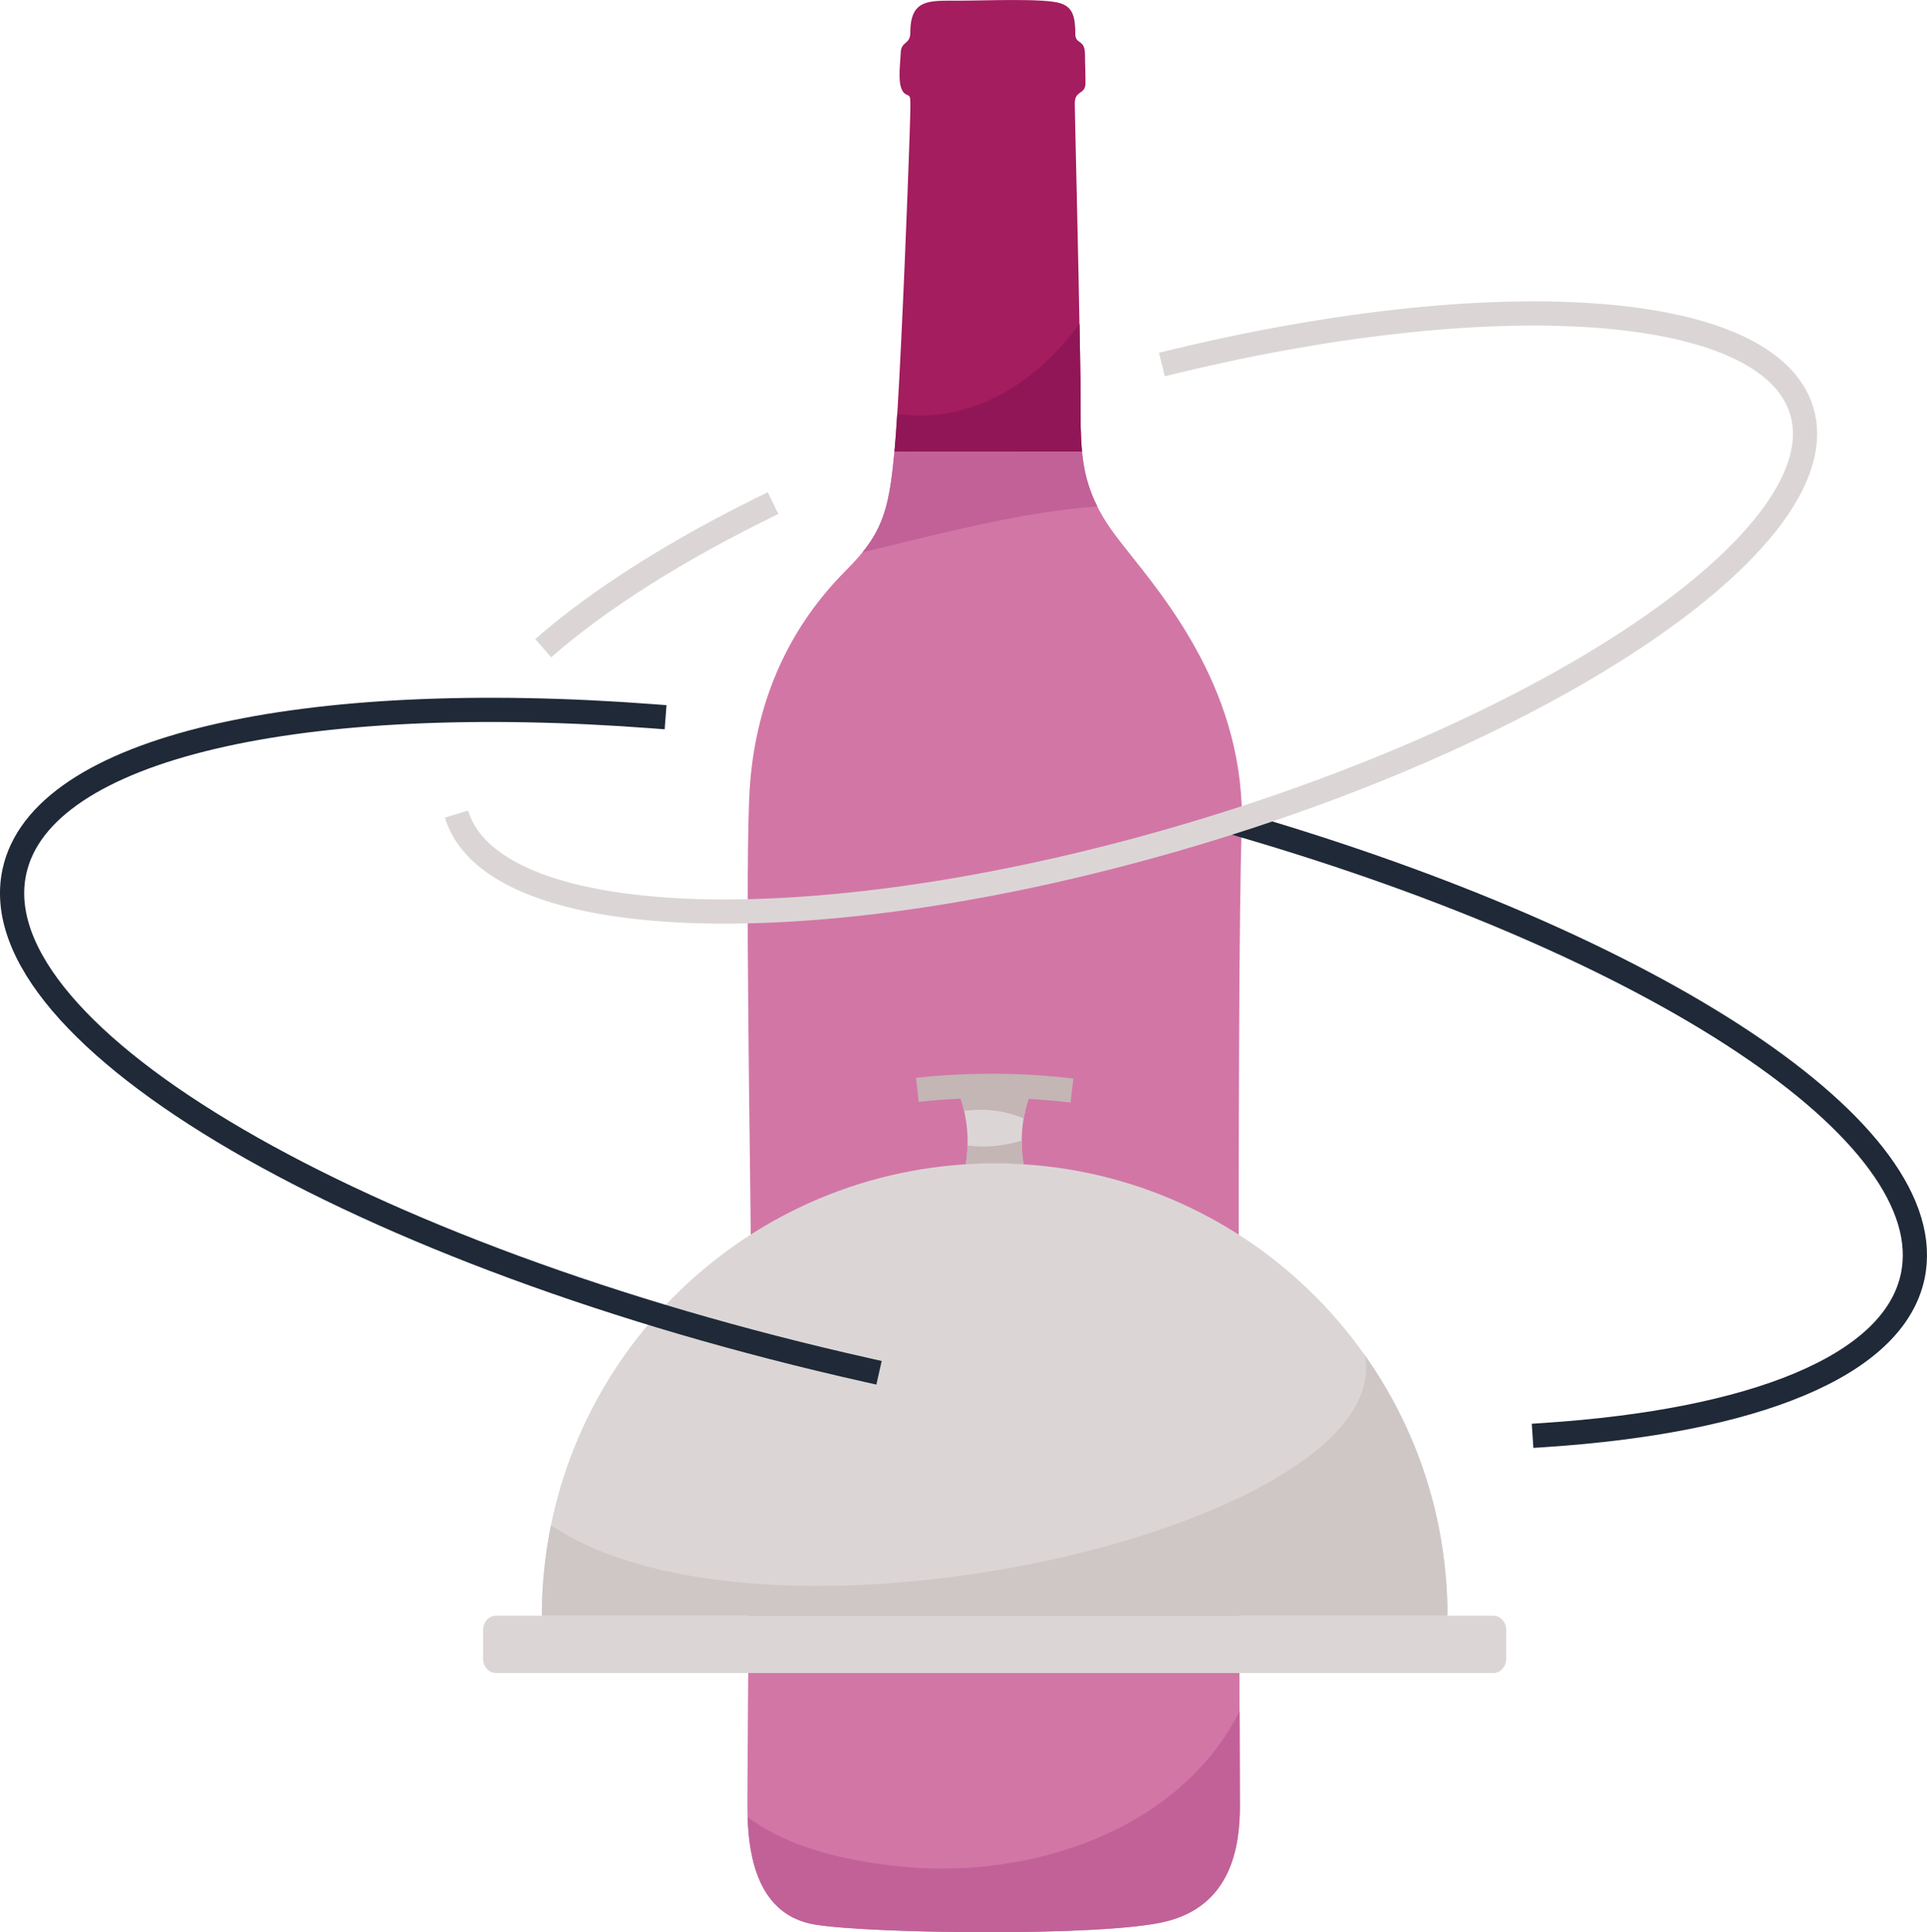 <?xml version="1.0" encoding="utf-8"?>
<!-- Generator: Adobe Illustrator 12.0.0, SVG Export Plug-In . SVG Version: 6.00 Build 51448)  -->
<!DOCTYPE svg PUBLIC "-//W3C//DTD SVG 1.1//EN" "http://www.w3.org/Graphics/SVG/1.1/DTD/svg11.dtd">
<svg  version="1.1" id="Layer_1" xmlns:x="http://ns.adobe.com/Extensibility/1.0/" xmlns:i="http://ns.adobe.com/AdobeIllustrator/10.0/" xmlns:graph="http://ns.adobe.com/Graphs/1.0/"
	 xmlns="http://www.w3.org/2000/svg" xmlns:xlink="http://www.w3.org/1999/xlink" xmlns:a="http://ns.adobe.com/AdobeSVGViewerExtensions/3.0/"
	 width="79.594" height="79.827" viewBox="0 0 79.594 79.827" overflow="visible" enable-background="new 0 0 79.594 79.827"
	 xml:space="preserve">
<g>
	<g>
		<g>
			<path fill="#A41D5E" d="M44.416,1.406c-0.001,0.444,0.399,0.19,0.399,0.845c0,0.345,0.021,0.73,0.021,1.177
				c0.002,0.499-0.446,0.283-0.443,0.852c0,0.361,0.159,6.717,0.216,10.286c0.014,0.783,0.023,1.43,0.022,1.853
				c-0.002,0.857-0.003,1.581,0.062,2.247l-7.748-0.002c0.084-0.883,0.179-2.529,0.269-4.393c0.202-4.125,0.387-9.318,0.387-9.704
				c0.003-0.563,0.015-0.593-0.149-0.655c-0.434-0.172-0.271-1.176-0.248-1.737c0.02-0.486,0.396-0.32,0.397-0.838
				c0-1.388,0.785-1.307,1.944-1.309c1.158,0,3.602-0.109,4.258,0.108C44.294,0.297,44.415,0.658,44.416,1.406z"/>
			<path fill="#911657" d="M44.631,16.419c0.001-0.423-0.009-1.07-0.022-1.853c-0.005-0.368-0.013-0.768-0.021-1.186
				c-1.801,2.466-4.495,4.15-7.528,3.725c-0.041,0.636-0.077,1.172-0.115,1.559l7.748,0.002C44.628,18,44.629,17.276,44.631,16.419z
				"/>
			<path fill="#D276A6" d="M46.441,22.596c1.658,2.099,5.053,6.046,4.847,11.699c-0.224,6.208-0.075,38.631-0.075,40.313
				c0.002,1.686-0.352,4.137-3.104,4.787c-2.612,0.62-12.145,0.493-14.438,0.117c-2.744-0.449-2.804-3.633-2.801-5.129
				c-0.001-1.496,0.147-18.473,0.148-21.951c-0.001-3.478-0.273-17.008-0.038-20.044c0.288-3.691,1.743-6.491,3.708-8.56
				c0.082-0.089,0.169-0.178,0.258-0.267c1.494-1.493,1.765-2.413,1.998-4.898l7.748,0.002c0.114,1.164,0.428,2.151,1.316,3.366
				C46.133,22.201,46.28,22.389,46.441,22.596z"/>
			<path fill="#C16198" d="M44.693,18.666l-7.748-0.002c-0.193,2.051-0.412,3.035-1.322,4.155c3.108-0.741,6.501-1.67,9.702-1.896
				C44.946,20.167,44.77,19.456,44.693,18.666z"/>
			<path fill="#C16198" d="M37.266,77.116c-2.025-0.185-4.611-0.707-6.387-2.048c0.054,1.619,0.417,4.055,2.792,4.443
				c2.293,0.376,11.825,0.503,14.438-0.117c2.752-0.65,3.105-3.102,3.104-4.787c0-0.32-0.005-1.758-0.012-3.914
				C48.723,75.637,42.534,77.644,37.266,77.116z"/>
		</g>
	</g>
	<g id="XMLID_22_">
		<g>
			<path fill="#DBD6D5" d="M59.788,66.751h1.898c0.291,0,0.527,0.265,0.527,0.589v1.189c0,0.324-0.236,0.589-0.527,0.589H20.483
				c-0.293,0-0.529-0.265-0.529-0.589V67.34c0-0.324,0.236-0.589,0.529-0.589h1.898H59.788z"/>
			<path fill="#DBD6D5" d="M42.274,48.097V48.1c-0.395-0.029-0.789-0.04-1.189-0.04c-0.398,0-0.797,0.011-1.191,0.04v-0.003
				c0.26-1.649-0.242-2.788-0.377-3.196v-0.003c0.406-0.022,0.82-0.034,1.232-0.037c0.641-0.005,1.271,0.011,1.9,0.048
				C42.514,45.32,42.014,46.447,42.274,48.097z"/>
			<path fill="#C3B6B5" d="M42.282,46.211c0.107-0.63,0.293-1.075,0.367-1.303c-0.629-0.037-1.26-0.053-1.9-0.048
				c-0.412,0.003-0.826,0.015-1.232,0.037V44.9c0.061,0.186,0.197,0.524,0.305,0.992C40.674,45.785,41.506,45.866,42.282,46.211z"/>
			<path fill="#C3B6B5" d="M42.202,47.129c-0.746,0.209-1.492,0.301-2.238,0.192c-0.008,0.245-0.027,0.501-0.07,0.775V48.1
				c0.395-0.029,0.793-0.04,1.191-0.04c0.4,0,0.795,0.011,1.189,0.04v-0.003C42.219,47.75,42.2,47.428,42.202,47.129z"/>
			<path fill="#DBD6D5" d="M59.788,66.751H22.381c0.006-9.923,7.742-18.04,17.512-18.651c0.395-0.029,0.793-0.04,1.191-0.04
				c0.4,0,0.795,0.011,1.189,0.04C52.045,48.711,59.782,56.824,59.788,66.751z"/>
			<path fill="#CEC7C6" d="M59.788,66.751c-0.002-4.009-1.266-7.72-3.414-10.763c1.359,7.012-24.5,13.13-33.613,7.029
				c-0.246,1.207-0.377,2.455-0.379,3.733H59.788z"/>
		</g>
		<g>
			<path fill="none" stroke="#C3B6B5" stroke-miterlimit="10" d="M44.278,45.053c-0.539-0.063-1.08-0.109-1.629-0.145
				c-0.629-0.037-1.26-0.053-1.9-0.048c-0.412,0.003-0.826,0.015-1.232,0.037c-0.549,0.025-1.09,0.07-1.625,0.129"/>
		</g>
	</g>
	<path fill="none" stroke="#1F2937" stroke-linecap="square" stroke-linejoin="bevel" stroke-miterlimit="10" d="M35.82,56.604
		C14.822,51.896-0.852,42.79,0.592,36.02c1.104-5.183,11.925-7.526,26.401-6.427"/>
	<path fill="none" stroke="#1F2937" stroke-linecap="square" stroke-linejoin="bevel" stroke-miterlimit="10" d="M51.293,34.083
		c17.093,4.988,28.974,12.717,27.709,18.65c-0.795,3.727-6.613,5.985-15.2,6.552"/>
	<path fill="none" stroke="#DBD6D5" d="M22.439,26.779c2.296-2.02,5.555-4.084,9.492-5.994"/>
	<path fill="none" stroke="#DBD6D5" d="M47.991,15.06c13.612-3.377,25.054-2.671,26.429,1.916
		c1.511,5.039-9.703,12.853-25.046,17.453c-15.343,4.6-29.006,4.243-30.517-0.796"/>
</g>
</svg>
